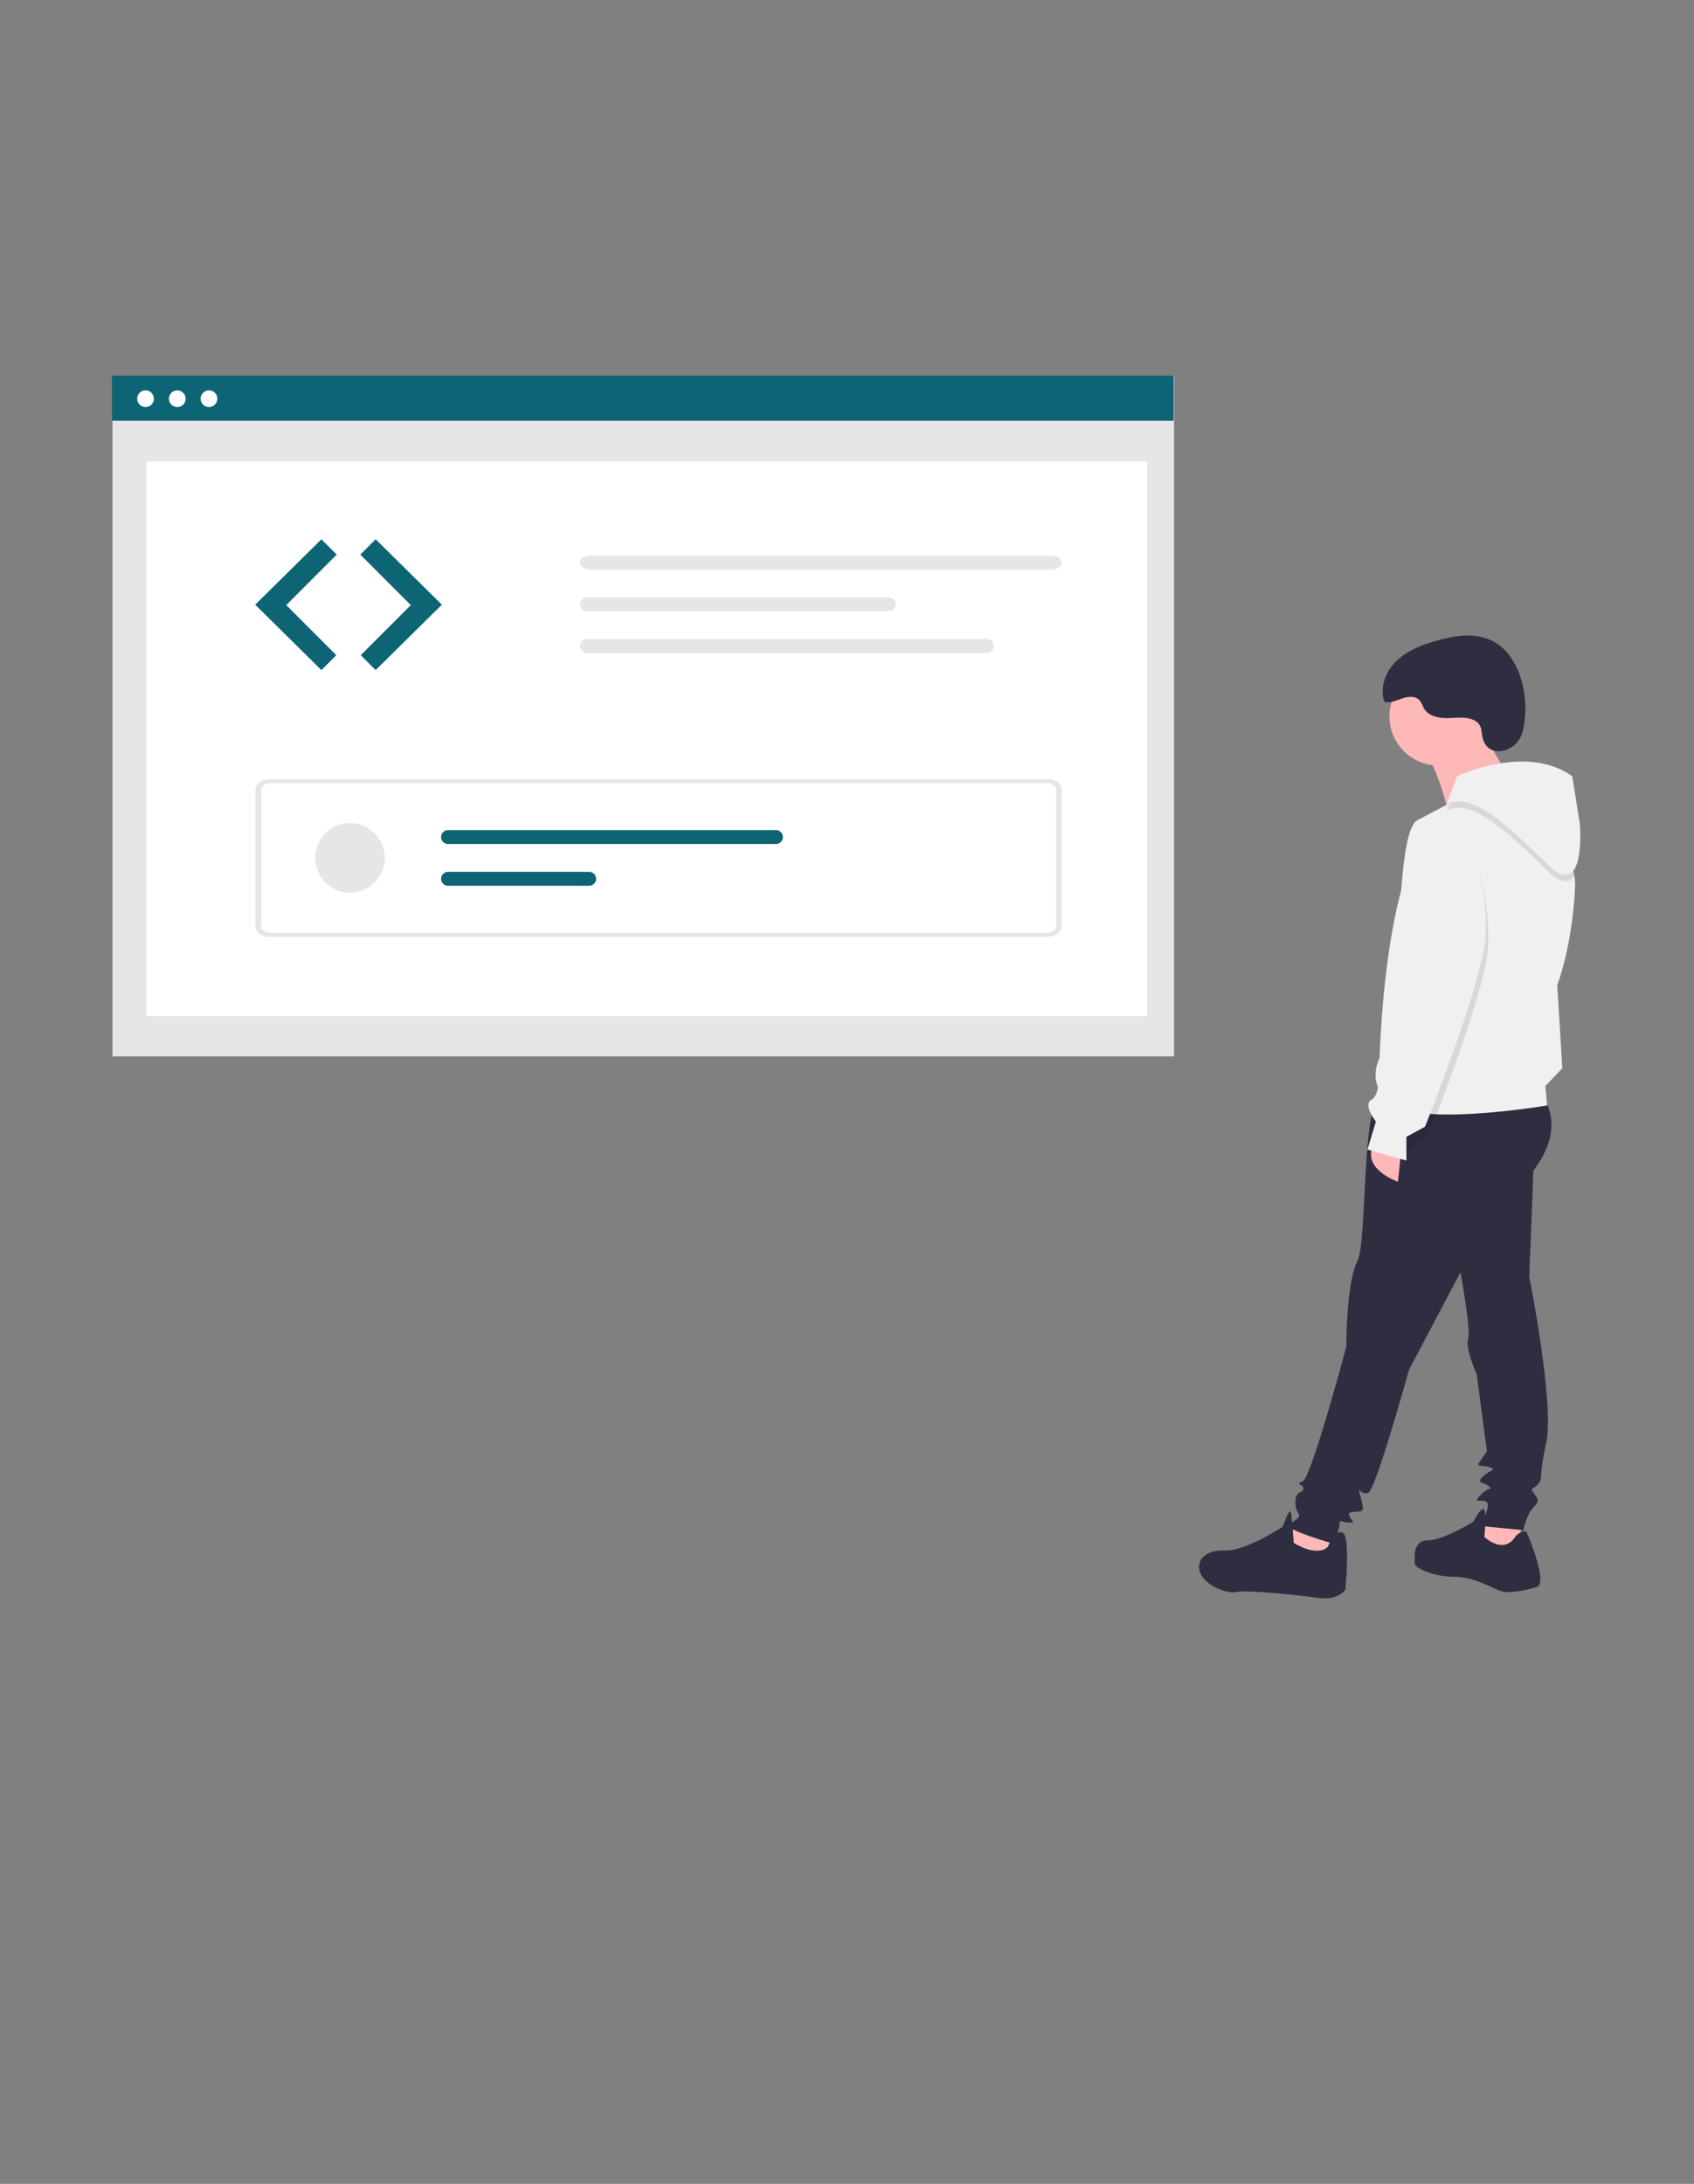 <svg xmlns="http://www.w3.org/2000/svg" xmlns:xlink="http://www.w3.org/1999/xlink" width="620" height="799" viewBox="0 0 620 799">
  <rect x="0" y="0" width="620" height="799" fill="#808080" stroke="none"/>
  <defs>
    <clipPath id="clip-hero_img">
      <rect width="620" height="799"/>
    </clipPath>
  </defs>
  <g id="hero_img" data-name="hero img" clip-path="url(#clip-hero_img)">
    <g id="Group_2" data-name="Group 2" transform="translate(41 137.438)">
      <path id="Path_4" data-name="Path 4" d="M642.607,558.7l-.93,12.406-18.918-6.2,7.752-9.3Z" transform="translate(-195.539 -136.294)" fill="#feb8b8"/>
      <path id="Path_5" data-name="Path 5" d="M722.378,553.951l-.932,12.1L710.9,567.6l-6.2-5.893,7.133-11.476Z" transform="translate(-206.457 -135.579)" fill="#feb8b8"/>
      <path id="Path_6" data-name="Path 6" d="M719.82,375.792s8.374,9.925-2.171,25.122S694.388,431,694.388,431l-23.574,44.661s-12.1,43.73-14.887,44.971-4.342-3.722-2.791,1.55.62,4.963-.62,5.274-4.652-.31-3.412,1.861,2.171,2.171-.31,2.171-3.412-1.55-3.412.62-2.171,7.133-2.171,7.133-15.2-4.342-15.817-6.2,4.032-2.791,3.1-4.652-1.24-1.861-1.24-4.652,1.861-3.412,1.861-3.412,1.55-.62.93-1.861-3.1-.62,0-2.171,15.819-49,15.819-49,0-23.574,4.032-31.326.93-62.959,10.548-63.579S719.82,375.792,719.82,375.792Z" transform="translate(-196.149 -111.872)" fill="#2f2e41"/>
      <path id="Path_7" data-name="Path 7" d="M725.933,396.722l-1.861,48.072s9.3,46.522,6.2,60.788-.93,12.406-2.791,14.887-3.412,1.24-1.861,3.412,2.478,2.791,0,5.274-3.722,8.374-3.722,8.374l-15.817-1.55s4.032-7.133,2.478-8.684-5.583.93-2.478-2.478,4.963-1.861,3.1-3.412-4.652-.93-2.171-3.412,5.274-2.478,2.791-3.412-5.274,0-4.032-1.861,2.791-4.032,2.791-4.032l-3.722-28.223s-4.342-9.3-3.1-13.336-5.274-37.217-5.274-37.217Z" transform="translate(-205.36 -115.124)" fill="#2f2e41"/>
      <path id="Path_8" data-name="Path 8" d="M716.9,560.151s3.1-3.1,4.032-1.24,7.752,18.609,3.722,19.849-9.925,2.478-13.026,1.55-9.614-5.274-17.368-5.274S680,571.624,680,570.384s-1.24-8.684,4.652-8.684,16.748-6.823,16.748-6.823,2.478-4.963,3.722-4.652.31,10.235.31,10.235S712.558,567.284,716.9,560.151Z" transform="translate(-203.151 -135.577)" fill="#2f2e41"/>
      <path id="Path_9" data-name="Path 9" d="M635.923,564.32s2.791-6.823,5.583-5.274.93,20.778.93,20.778-2.478,4.032-9.614,3.1-26.052-3.1-30.394-2.171S586.3,576.413,589.4,569.279c0,0,1.55-4.032,8.994-3.722s21.09-8.684,21.09-8.684,2.171-6.2,2.791-5.583,1.24,11.476,1.24,11.476S631.581,568.042,635.923,564.32Z" transform="translate(-191.025 -135.715)" fill="#2f2e41"/>
      <circle id="Ellipse_2" data-name="Ellipse 2" cx="17.989" cy="17.989" r="17.989" transform="translate(467.538 106.677)" fill="#feb8b8"/>
      <path id="Path_10" data-name="Path 10" d="M702.967,217.094s9.614,19.229,13.026,21.09-23.261,13.337-23.261,13.337-4.342-18.919-9.614-22.95S702.967,217.094,702.967,217.094Z" transform="translate(-203.485 -91.188)" fill="#feb8b8"/>
      <path id="Path_11" data-name="Path 11" d="M672.578,398.272l-1.24,11.786s-13.336-4.652-8.994-13.336Z" transform="translate(-200.697 -115.124)" fill="#feb8b8"/>
      <path id="Path_12" data-name="Path 12" d="M667.568,360.568c9.3,9.922,58.615,1.548,58.615,1.548l-.618-7.133,6.2-6.509-1.86-30.4s5.579-14.265,6.509-35.975a19.559,19.559,0,0,0-.24-3.989c-3.2-19.448-34.865-31.974-35.735-31.68-.438.144-5.1,2.573-9.964,5.129-5.585,2.934-11.434,6.036-11.434,6.036-7.445,2.8-6.2,47.457-8.686,51.488s0,17.982,0,17.982l-2.789,13.335S658.261,350.646,667.568,360.568Z" transform="translate(-200.958 -95.097)" fill="#f0f0f0"/>
      <path id="Path_13" data-name="Path 13" d="M698.76,264.372s8.684,26.052,6.823,43.73-22.02,68.232-22.02,68.232l-6.82,3.722v8.684l-4.8-13,13.2-27.595S668.674,252.9,698.76,264.372Z" transform="translate(-202.093 -97.361)" opacity="0.1"/>
      <path id="Path_14" data-name="Path 14" d="M693.486,254.292c9-4.961,22.646,8.07,36.911,22.022,5.123,5.009,8.086,4.505,9.785,1.8-3.2-19.448-34.865-31.974-35.735-31.68-.438.144-5.1,2.573-9.964,5.129Z" transform="translate(-204.963 -95.097)" opacity="0.1"/>
      <path id="Path_15" data-name="Path 15" d="M693.491,250.335l3.722-10.235s25.432-12.1,42.179,0l2.791,17.368s2.478,28.843-11.786,14.887S702.484,245.373,693.491,250.335Z" transform="translate(-204.964 -93.538)" fill="#f0f0f0"/>
      <path id="Path_16" data-name="Path 16" d="M696.259,259.536s8.684,26.052,6.823,43.73-22.02,68.232-22.02,68.232l-6.823,3.724v8.684l-14.266-4.032,3.1-10.235s-4.963-6.2-1.55-8.064,2.791-12.1,2.791-12.1S666.175,248.061,696.259,259.536Z" transform="translate(-200.497 -96.723)" fill="#f0f0f0"/>
      <path id="Path_17" data-name="Path 17" d="M702.917,218.649c-.294-1.39-.254-2.886-.92-4.141-1-1.881-3.3-2.669-5.419-2.854-2.71-.236-5.44.233-8.154.048s-5.613-1.22-6.964-3.581a16.434,16.434,0,0,0-1.519-2.867c-1.488-1.7-4.2-1.436-6.336-.708s-4.367,1.792-6.552,1.223c-1.838-5.141.425-11.071,4.339-14.878s9.191-5.855,14.433-7.382c6.914-2.014,14.695-3.2,21.051.179,9.218,4.906,12.471,17.892,11.62,27.571-.322,3.659-.847,7.8-3.8,10.271C710.356,225.15,704.226,224.839,702.917,218.649Z" transform="translate(-201.354 -86.453)" fill="#2f2e41"/>
      <rect id="Rectangle_1" data-name="Rectangle 1" width="388.53" height="248.832" transform="translate(0.166 0.22)" fill="#e6e6e6"/>
      <rect id="Rectangle_2" data-name="Rectangle 2" width="366.311" height="202.901" transform="translate(12.547 31.43)" fill="#fff"/>
      <rect id="Rectangle_3" data-name="Rectangle 3" width="388.53" height="16.506" fill="#0d6474"/>
      <circle id="Ellipse_3" data-name="Ellipse 3" cx="3.06" cy="3.06" r="3.06" transform="translate(9.207 5.379)" fill="#fff"/>
      <circle id="Ellipse_4" data-name="Ellipse 4" cx="3.06" cy="3.06" r="3.06" transform="translate(20.819 5.379)" fill="#fff"/>
      <circle id="Ellipse_5" data-name="Ellipse 5" cx="3.06" cy="3.06" r="3.06" transform="translate(32.431 5.379)" fill="#fff"/>
      <path id="Path_37" data-name="Path 37" d="M214.55,140.905l-24.23,23.928,24.23,23.927L220,183.308,201.68,164.984l18.475-18.475Z" transform="translate(-137.916 -81.036)" fill="#0d6474"/>
      <path id="Path_38" data-name="Path 38" d="M240.319,140.905l24.23,23.928-24.23,23.927-5.452-5.452,18.323-18.324-18.477-18.476Z" transform="translate(-143.832 -81.036)" fill="#0d6474"/>
      <path id="Path_65" data-name="Path 65" d="M331.053,147.833c-1.982,0-3.588,1.14-3.588,2.545s1.606,2.545,3.588,2.545H500.209c1.982,0,3.588-1.14,3.588-2.545s-1.606-2.545-3.588-2.545Z" transform="translate(-156.191 -81.959)" fill="#e6e6e6"/>
      <path id="Path_78" data-name="Path 78" d="M480.267,299.859H195.705c-2.909,0-5.266-1.679-5.269-3.749V245.886c0-2.07,2.361-3.749,5.269-3.749H480.267c2.909,0,5.266,1.679,5.27,3.749v50.224C485.534,298.179,483.176,299.857,480.267,299.859ZM195.705,243.635c-1.745,0-3.16,1.008-3.162,2.249v50.224c0,1.242,1.416,2.248,3.162,2.249H480.267c1.746,0,3.16-1.008,3.162-2.249V245.886c0-1.242-1.416-2.248-3.162-2.249Z" transform="translate(-137.931 -94.525)" fill="#e6e6e6"/>
      <circle id="Ellipse_13" data-name="Ellipse 13" cx="12.731" cy="12.731" r="12.731" transform="translate(74.346 163.72)" fill="#e6e6e6"/>
      <path id="Path_79" data-name="Path 79" d="M271.359,263.663a2.545,2.545,0,0,0-.007,5.091H391.364a2.545,2.545,0,0,0,0-5.091Z" transform="translate(-148.375 -97.394)" fill="#0d6474"/>
      <path id="Path_80" data-name="Path 80" d="M271.359,281.284a2.545,2.545,0,1,0-.007,5.091H323a2.545,2.545,0,0,0,.007-5.091Z" transform="translate(-148.375 -99.742)" fill="#0d6474"/>
      <path id="Path_81" data-name="Path 81" d="M329.818,165.428a2.554,2.554,0,0,0,0,5.091H440.679a2.554,2.554,0,0,0,0-5.091Z" transform="translate(-156.191 -84.304)" fill="#e6e6e6"/>
      <path id="Path_82" data-name="Path 82" d="M330.547,183.022a2.592,2.592,0,1,0,0,5.091H475.866a2.592,2.592,0,1,0,0-5.091Z" transform="translate(-156.191 -86.648)" fill="#e6e6e6"/>
    </g>
  </g>
</svg>
